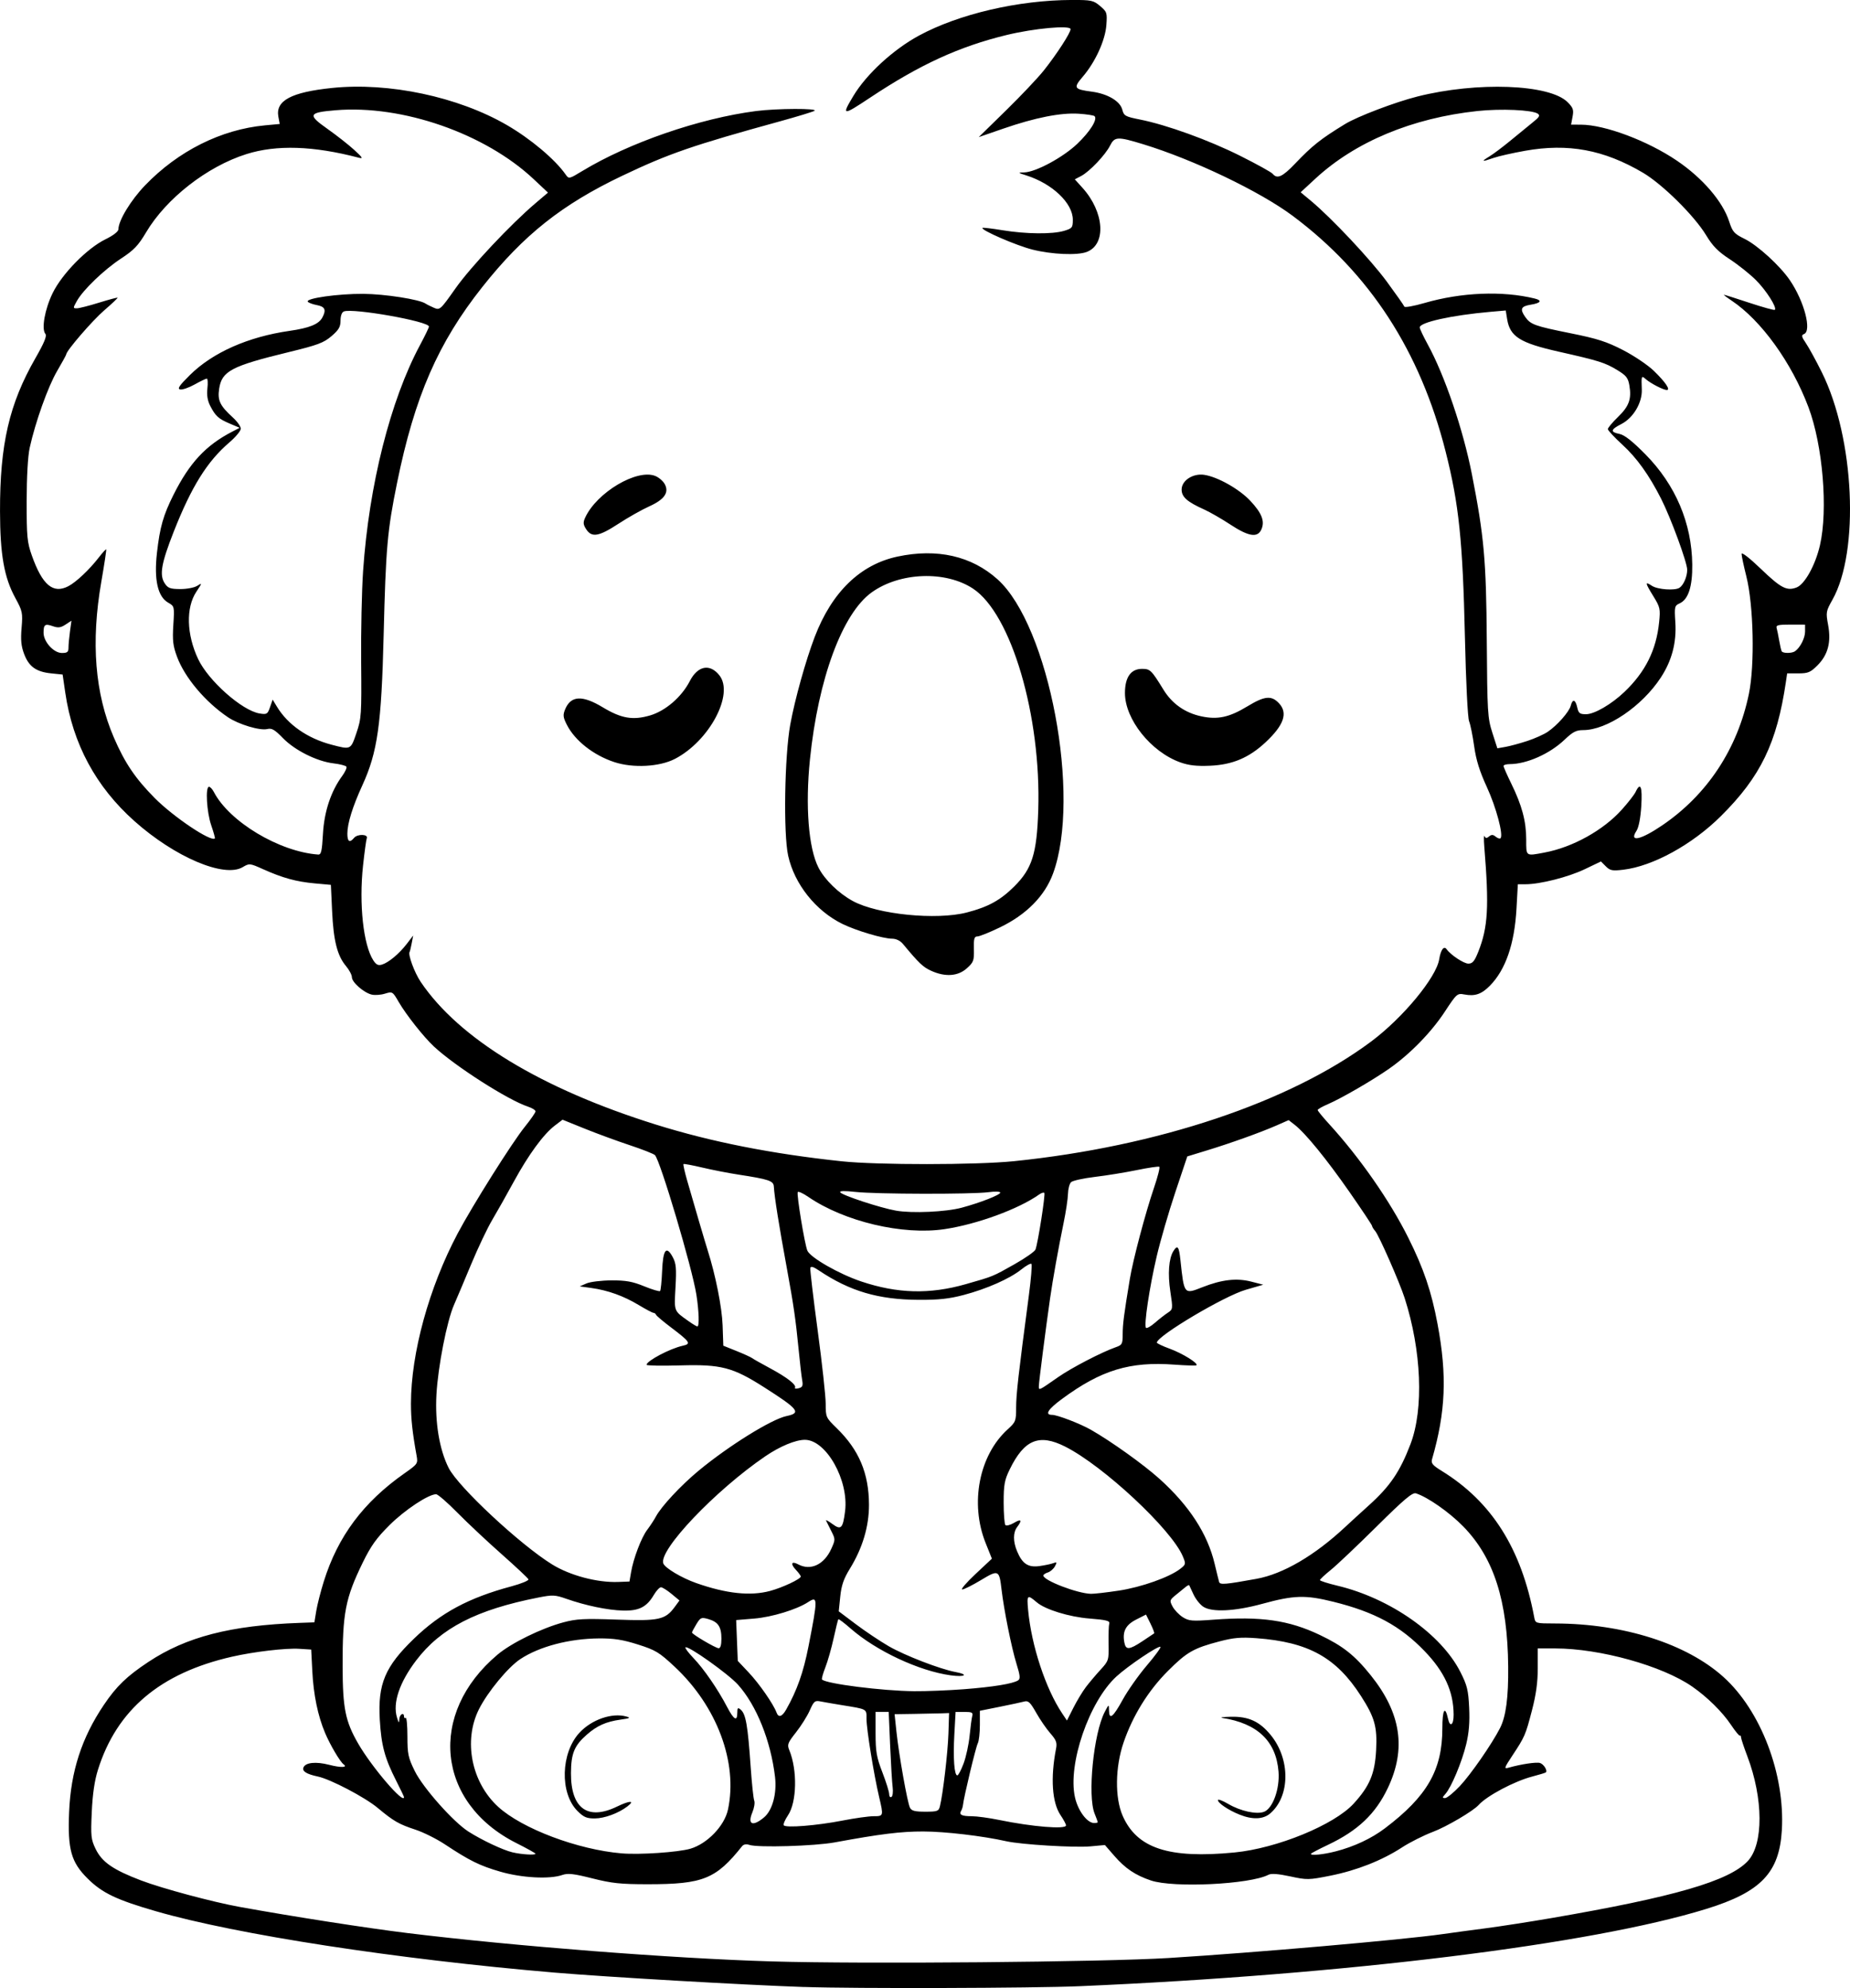 <?xml version="1.0" encoding="UTF-8" standalone="no"?>
<!-- Created with Inkscape (http://www.inkscape.org/) -->

<svg
   width="215.907mm"
   height="231.979mm"
   viewBox="0 0 215.907 231.979"
   version="1.1"
   id="svg1"
   xml:space="preserve"
   xmlns="http://www.w3.org/2000/svg"
   xmlns:svg="http://www.w3.org/2000/svg"><defs
     id="defs1" /><g
     id="layer1"
     transform="translate(-159.986,59.413)"><path
       style="fill:#000000"
       d="m 253.837,172.443 c -6.96,-0.238 -23.002,-1.164 -29.104,-1.68 -18.438,-1.561 -37.119,-4.435 -46.555,-7.164 -4.603,-1.331 -6.265,-2.126 -7.961,-3.808 -1.936,-1.919 -2.348,-3.399 -2.165,-7.77 0.199,-4.752 1.476,-8.682 4.069,-12.518 1.465,-2.167 2.666,-3.325 5.17,-4.985 4.431,-2.938 9.601,-4.273 17.671,-4.564 l 1.715,-0.062 0.217,-1.323 c 0.119,-0.728 0.514,-2.275 0.878,-3.44 1.646,-5.275 4.623,-9.262 9.437,-12.638 1.517,-1.064 1.563,-1.131 1.399,-2.036 -0.492,-2.714 -0.664,-4.302 -0.662,-6.095 0.009,-5.897 2.103,-13.521 5.451,-19.844 1.718,-3.245 6.362,-10.621 7.831,-12.438 0.691,-0.855 1.257,-1.672 1.257,-1.814 0,-0.142 -0.4,-0.391 -0.889,-0.552 -2.329,-0.769 -8.466,-4.691 -10.964,-7.008 -1.188,-1.102 -3.258,-3.72 -4.123,-5.214 -0.699,-1.208 -0.727,-1.225 -1.6,-0.956 -0.489,0.15 -1.19,0.197 -1.558,0.105 -0.929,-0.233 -2.297,-1.438 -2.297,-2.023 0,-0.267 -0.31,-0.854 -0.689,-1.304 -1.018,-1.21 -1.46,-2.958 -1.62,-6.399 l -0.143,-3.076 -1.883,-0.171 c -2.155,-0.196 -3.748,-0.633 -6.019,-1.652 -1.565,-0.702 -1.607,-0.707 -2.393,-0.242 -2.164,1.278 -7.917,-1.169 -12.636,-5.376 -4.503,-4.014 -7.197,-9.017 -8.067,-14.983 l -0.309,-2.117 -1.326,-0.135 c -1.755,-0.179 -2.6,-0.778 -3.159,-2.241 -0.353,-0.923 -0.424,-1.645 -0.305,-3.07 0.147,-1.759 0.106,-1.955 -0.737,-3.501 -1.301,-2.385 -1.77,-5.046 -1.78,-10.104 -0.016,-7.812 1.072,-12.519 4.129,-17.859 1.05,-1.834 1.364,-2.603 1.163,-2.846 -0.475,-0.572 -0.06,-2.887 0.852,-4.755 1.101,-2.256 4.02,-5.228 6.166,-6.277 0.911,-0.446 1.506,-0.907 1.508,-1.168 0.006,-1.022 1.442,-3.388 3.106,-5.119 3.861,-4.016 8.881,-6.529 13.995,-7.007 l 1.725,-0.161 -0.158,-0.845 c -0.352,-1.875 1.5,-2.866 6.273,-3.358 6.627,-0.683 14.698,1.029 20.386,4.325 2.776,1.608 5.625,4.003 6.858,5.763 0.386,0.551 0.391,0.55 1.947,-0.392 5.472,-3.313 13.665,-6.141 20.275,-7 2.428,-0.315 7.36,-0.333 6.817,-0.024 -0.218,0.124 -2.004,0.668 -3.969,1.209 -10.257,2.824 -13.008,3.773 -18.441,6.36 -7.047,3.355 -11.529,6.913 -16.325,12.959 -5.186,6.537 -7.912,12.794 -9.97,22.885 -1.135,5.564 -1.313,7.589 -1.564,17.729 -0.258,10.481 -0.712,13.685 -2.487,17.559 -1.144,2.497 -1.749,4.45 -1.749,5.64 0,0.945 0.271,1.112 0.789,0.486 0.392,-0.472 1.661,-0.436 1.478,0.043 -0.069,0.181 -0.265,1.613 -0.436,3.183 -0.489,4.503 0.033,9.295 1.207,11.086 0.329,0.502 0.569,0.615 1.012,0.476 0.786,-0.246 2.013,-1.276 2.9,-2.433 l 0.731,-0.955 -0.174,0.912 c -0.096,0.502 -0.203,0.948 -0.237,0.991 -0.227,0.284 0.557,2.419 1.285,3.499 4.479,6.65 14.079,12.479 27.429,16.651 6.475,2.024 13.537,3.42 21.696,4.289 4.179,0.445 15.708,0.439 20.108,-0.01 16.78,-1.714 32.198,-6.877 41.698,-13.966 3.705,-2.764 7.599,-7.472 7.939,-9.598 0.176,-1.099 0.551,-1.609 0.862,-1.173 0.48,0.673 2.005,1.683 2.54,1.683 0.49,0 0.719,-0.274 1.162,-1.389 1.133,-2.854 1.27,-5.247 0.7,-12.237 -0.071,-0.873 -0.059,-1.434 0.028,-1.246 0.121,0.262 0.243,0.27 0.528,0.034 0.284,-0.235 0.466,-0.229 0.774,0.027 0.222,0.184 0.474,0.264 0.56,0.178 0.362,-0.362 -0.503,-3.608 -1.592,-5.972 -0.85,-1.846 -1.257,-3.155 -1.482,-4.763 -0.17,-1.219 -0.436,-2.529 -0.59,-2.91 -0.164,-0.404 -0.367,-4.507 -0.488,-9.822 -0.255,-11.244 -0.698,-15.51 -2.248,-21.634 -2.968,-11.731 -8.848,-20.798 -17.847,-27.517 -3.822,-2.854 -11.584,-6.57 -17.476,-8.367 -2.965,-0.904 -3.312,-0.889 -3.845,0.17 -0.547,1.088 -2.394,3.031 -3.368,3.542 l -0.744,0.391 0.893,0.988 c 2.557,2.83 2.808,6.606 0.499,7.484 -1.108,0.421 -4.047,0.296 -6.316,-0.269 -1.889,-0.47 -6.1,-2.297 -5.851,-2.539 0.051,-0.05 1.105,0.074 2.342,0.276 2.758,0.45 5.813,0.48 7.179,0.071 0.951,-0.285 1.023,-0.376 1.023,-1.299 0,-1.929 -2.389,-4.205 -5.424,-5.167 -1.015,-0.322 -1.025,-0.336 -0.257,-0.353 1.345,-0.03 4.531,-1.745 6.202,-3.339 1.49,-1.421 2.387,-2.854 2.018,-3.224 -0.098,-0.098 -0.936,-0.226 -1.862,-0.285 -2.102,-0.134 -5.066,0.453 -8.799,1.742 l -2.859,0.987 3.175,-3.106 c 1.746,-1.708 3.735,-3.81 4.419,-4.671 1.514,-1.905 3.122,-4.386 3.122,-4.818 0,-0.488 -4.244,-0.101 -7.463,0.681 -5.531,1.344 -10.123,3.45 -15.912,7.298 -3.257,2.165 -3.382,2.152 -1.958,-0.212 1.515,-2.515 4.631,-5.382 7.605,-6.998 4.666,-2.536 11.643,-4.163 17.905,-4.176 2.25,-0.005 2.489,0.047 3.27,0.704 0.798,0.672 0.837,0.788 0.733,2.218 -0.129,1.78 -1.286,4.316 -2.752,6.027 -1.13,1.32 -1.038,1.472 1.046,1.749 1.847,0.245 3.304,1.102 3.561,2.095 0.189,0.728 0.346,0.816 2.045,1.154 3.13,0.623 8.03,2.395 11.706,4.234 1.934,0.967 3.645,1.914 3.803,2.105 0.527,0.635 1.137,0.36 2.603,-1.176 2.034,-2.13 3.005,-2.899 5.859,-4.641 1.437,-0.877 5.837,-2.551 8.418,-3.201 6.981,-1.76 15.434,-1.446 17.532,0.651 0.653,0.653 0.737,0.896 0.587,1.695 l -0.175,0.933 1.154,0.004 c 2.802,0.01 7.774,1.877 11.212,4.21 2.992,2.031 5.326,4.747 6.082,7.078 0.4,1.234 0.579,1.436 1.809,2.041 1.518,0.747 4.141,3.144 5.288,4.835 1.674,2.466 2.572,5.909 1.635,6.269 -0.328,0.126 -0.288,0.31 0.24,1.087 0.349,0.514 1.184,2.041 1.854,3.393 3.805,7.668 4.414,20.881 1.222,26.536 -0.747,1.323 -0.769,1.452 -0.497,2.93 0.372,2.021 -0.017,3.487 -1.253,4.723 -0.805,0.805 -1.091,0.924 -2.226,0.924 h -1.302 l -0.146,0.992 c -1.054,7.144 -2.95,11.059 -7.588,15.666 -3.346,3.324 -7.948,5.848 -11.4,6.254 -1.275,0.15 -1.535,0.099 -2.03,-0.397 l -0.568,-0.568 -1.912,0.913 c -1.911,0.913 -5.196,1.746 -6.888,1.746 h -0.898 l -0.158,2.844 c -0.229,4.121 -1.271,7.139 -3.108,9 -0.973,0.986 -1.739,1.248 -2.97,1.017 -0.838,-0.157 -0.9,-0.102 -2.296,2.021 -1.584,2.411 -4.064,4.948 -6.497,6.646 -1.965,1.372 -5.591,3.47 -7.159,4.142 -0.646,0.277 -1.175,0.581 -1.175,0.674 0,0.094 0.602,0.83 1.339,1.635 3.575,3.912 7.086,8.954 9.241,13.273 1.8,3.607 2.701,6.266 3.414,10.075 1.123,6.001 0.95,10.235 -0.647,15.773 -0.132,0.457 0.072,0.703 1.119,1.347 5.844,3.596 9.301,9.058 10.807,17.077 0.137,0.727 0.138,0.728 2.447,0.733 7.977,0.018 15.341,2.362 19.655,6.257 4.352,3.929 7.172,11.327 6.8,17.841 -0.284,4.98 -2.441,7.236 -8.804,9.204 -13.401,4.146 -42.107,7.686 -73.153,9.022 -5.445,0.234 -26.215,0.293 -32.147,0.09 z m 42.598,-3.389 c 10.001,-0.617 27.381,-2.133 31.882,-2.78 1.091,-0.157 3.354,-0.463 5.027,-0.68 1.673,-0.217 5.126,-0.753 7.673,-1.19 14.37,-2.469 20.771,-4.327 22.949,-6.66 1.846,-1.977 1.82,-7.291 -0.059,-12.241 -0.387,-1.019 -0.715,-2.001 -0.728,-2.183 -0.014,-0.182 -0.077,-0.278 -0.141,-0.214 -0.064,0.064 -0.53,-0.501 -1.035,-1.257 -1.01,-1.51 -2.769,-3.244 -4.532,-4.467 -3.489,-2.42 -10.763,-4.444 -15.98,-4.446 l -2.04,-0.001 10e-4,2.315 c 9.9e-4,1.638 -0.198,3.079 -0.679,4.925 -0.752,2.885 -0.831,3.066 -2.304,5.294 -0.942,1.425 -0.977,1.54 -0.423,1.383 1.457,-0.414 3.252,-0.682 3.672,-0.549 0.431,0.137 0.896,0.88 0.684,1.093 -0.054,0.054 -0.773,0.274 -1.598,0.489 -2.073,0.54 -5.298,2.251 -6.253,3.318 -0.632,0.706 -3.746,2.538 -5.322,3.131 -1.074,0.404 -2.701,1.222 -3.615,1.817 -2.339,1.523 -5.29,2.687 -8.365,3.3 -2.529,0.504 -2.722,0.508 -4.689,0.083 -1.382,-0.299 -2.208,-0.361 -2.531,-0.192 -2.148,1.125 -11.088,1.56 -13.728,0.668 -1.82,-0.615 -2.992,-1.403 -4.268,-2.872 l -1.098,-1.263 -1.673,0.154 c -1.859,0.171 -8.08,-0.204 -9.817,-0.593 -2.788,-0.624 -7.175,-1.14 -9.716,-1.143 -2.611,-0.003 -4.982,0.289 -10.319,1.273 -2.354,0.434 -8.978,0.629 -9.967,0.294 -0.362,-0.123 -0.675,-0.068 -0.847,0.147 -3.053,3.835 -4.556,4.443 -10.988,4.443 -3.19,0 -4.208,-0.107 -6.486,-0.681 -2.194,-0.553 -2.855,-0.628 -3.518,-0.397 -1.474,0.514 -4.718,0.341 -7.224,-0.386 -2.409,-0.698 -3.585,-1.278 -6.495,-3.204 -0.955,-0.632 -2.49,-1.397 -3.411,-1.699 -1.939,-0.636 -2.552,-0.99 -4.414,-2.543 -1.484,-1.239 -5.502,-3.345 -6.975,-3.657 -1.316,-0.279 -1.855,-0.613 -1.688,-1.047 0.228,-0.595 1.452,-0.724 3.021,-0.317 1.349,0.349 2.194,0.32 1.669,-0.059 -0.409,-0.295 -1.562,-2.248 -2.157,-3.653 -0.85,-2.009 -1.355,-4.456 -1.498,-7.262 l -0.126,-2.479 -1.397,-0.088 c -1.567,-0.099 -5.291,0.339 -7.86,0.925 -8.351,1.904 -13.431,6.189 -15.63,13.187 -0.398,1.265 -0.627,2.83 -0.723,4.937 -0.128,2.815 -0.089,3.191 0.45,4.305 0.743,1.535 2.032,2.429 5.301,3.674 2.456,0.936 8.341,2.516 11.509,3.091 6.169,1.118 14.88,2.475 19.579,3.05 12.49,1.529 30.932,2.964 42.466,3.307 10.76,0.319 38.685,0.079 46.434,-0.399 z m -73.951,-12.162 c 0,-0.066 -1,-0.622 -2.223,-1.237 -9.336,-4.693 -10.383,-15.117 -2.209,-21.997 1.617,-1.361 5.116,-3.076 7.68,-3.765 1.535,-0.412 2.431,-0.458 6.243,-0.321 4.933,0.177 5.659,0.018 6.762,-1.486 l 0.548,-0.747 -0.926,-0.767 c -0.509,-0.422 -1.063,-0.771 -1.23,-0.775 -0.168,-0.004 -0.545,0.401 -0.839,0.899 -0.836,1.418 -1.74,1.873 -3.615,1.821 -1.778,-0.049 -4.35,-0.585 -6.586,-1.371 -1.323,-0.465 -1.604,-0.478 -3.254,-0.154 -7.239,1.422 -11.405,3.563 -14.275,7.337 -1.959,2.576 -2.766,4.978 -2.241,6.674 0.204,0.66 0.249,0.694 0.268,0.198 0.022,-0.577 0.552,-0.879 0.552,-0.315 0,0.154 0.089,0.225 0.198,0.157 0.109,-0.068 0.198,0.908 0.198,2.167 0,2.05 0.09,2.473 0.861,4.039 0.96,1.949 4.499,5.937 6.267,7.061 1.577,1.003 4.022,2.155 5.131,2.417 1.068,0.252 2.69,0.351 2.69,0.163 z m 18.073,-0.586 c 1.972,-0.579 3.981,-2.667 4.387,-4.563 1.177,-5.486 -1.277,-12.054 -6.232,-16.682 -1.8,-1.681 -2.215,-1.932 -4.282,-2.586 -1.781,-0.564 -2.788,-0.721 -4.538,-0.709 -3.462,0.025 -6.941,0.939 -9.177,2.41 -1.434,0.944 -3.826,3.843 -4.837,5.862 -1.835,3.667 -0.875,8.524 2.25,11.38 2.79,2.55 9.285,4.998 14.409,5.431 2.099,0.177 6.601,-0.128 8.019,-0.543 z m -13.177,-4.401 c -2.077,-2.077 -1.955,-6.78 0.237,-9.139 1.422,-1.53 3.779,-2.348 5.451,-1.891 0.551,0.15 0.44,0.212 -0.661,0.367 -1.699,0.239 -2.744,0.706 -3.951,1.766 -1.447,1.271 -1.825,2.192 -1.835,4.478 -0.019,4.125 1.961,5.56 5.38,3.9 1.487,-0.722 2.137,-0.729 1.2,-0.013 -1.04,0.794 -2.664,1.393 -3.796,1.399 -0.953,0.005 -1.301,-0.144 -2.023,-0.867 z m 76.679,4.839 c 4.968,-0.483 11.636,-3.217 13.907,-5.701 1.871,-2.047 2.479,-3.496 2.622,-6.25 0.141,-2.719 -0.164,-3.809 -1.766,-6.303 -2.892,-4.502 -6.136,-6.297 -12.2,-6.749 -1.807,-0.135 -2.653,-0.062 -4.307,0.371 -3.032,0.794 -3.821,1.246 -6.026,3.452 -2.297,2.298 -4.093,5.196 -5.175,8.349 -0.979,2.852 -1.027,6.435 -0.116,8.527 1.667,3.825 5.386,5.05 13.062,4.304 z m 0.578,-4.421 c -1.292,-0.521 -2.514,-1.343 -2.514,-1.692 0,-0.142 0.546,0.062 1.213,0.453 1.425,0.835 3.298,1.246 4.171,0.914 1.023,-0.389 1.851,-2.688 1.69,-4.691 -0.285,-3.551 -2.453,-5.625 -6.545,-6.261 -0.364,-0.057 0.087,-0.119 1.003,-0.139 2.053,-0.044 3.337,0.548 4.638,2.14 2.297,2.812 2.27,7.123 -0.057,9.134 -0.82,0.708 -2.071,0.758 -3.599,0.142 z m 11.233,4.294 c 2.158,-0.559 4.163,-1.498 5.732,-2.684 4.942,-3.734 6.715,-6.817 6.715,-11.671 0,-2.193 0.312,-2.72 0.663,-1.122 0.232,1.058 0.662,0.74 0.654,-0.484 -0.018,-2.709 -1.06,-4.986 -3.388,-7.406 -2.836,-2.948 -5.834,-4.568 -10.67,-5.765 -3.257,-0.806 -4.565,-0.767 -8.293,0.251 -3.193,0.872 -5.847,1.002 -6.864,0.335 -0.384,-0.251 -0.898,-0.898 -1.143,-1.436 -0.245,-0.539 -0.47,-1.021 -0.501,-1.072 -0.031,-0.051 -0.213,0.035 -0.405,0.192 -0.191,0.157 -0.703,0.573 -1.136,0.924 -0.753,0.612 -0.77,0.672 -0.397,1.373 0.215,0.403 0.748,0.959 1.184,1.236 0.712,0.451 1.08,0.482 3.572,0.295 5.54,-0.415 8.804,0.053 12.427,1.782 2.7,1.288 4.065,2.368 5.938,4.701 3.542,4.409 4.173,8.585 1.99,13.17 -1.433,3.01 -3.49,4.961 -6.974,6.616 -1.102,0.523 -2.004,0.998 -2.004,1.055 0,0.228 1.465,0.081 2.898,-0.291 z m -57.564,-3.595 c 1.439,-0.28 3.076,-0.509 3.638,-0.509 1.164,0 1.167,-0.01 0.636,-2.264 -0.608,-2.577 -1.466,-7.888 -1.466,-9.071 0,-1.216 0.143,-1.136 -2.91,-1.632 -0.946,-0.154 -2.05,-0.345 -2.452,-0.425 -0.663,-0.132 -0.783,-0.033 -1.261,1.049 -0.291,0.657 -1.013,1.808 -1.606,2.557 -0.968,1.225 -1.048,1.434 -0.786,2.069 0.963,2.332 0.886,6.088 -0.156,7.624 -0.345,0.508 -0.564,1.026 -0.487,1.15 0.204,0.33 3.837,0.04 6.851,-0.547 z m 26.091,0.561 c 0,-0.139 -0.289,-0.678 -0.641,-1.198 -0.988,-1.456 -1.184,-4.35 -0.525,-7.741 0.139,-0.714 0.028,-1.015 -0.665,-1.804 -0.457,-0.521 -1.202,-1.603 -1.654,-2.405 -0.681,-1.207 -0.919,-1.432 -1.381,-1.306 -0.307,0.083 -1.6,0.361 -2.873,0.616 l -2.315,0.465 -1.5e-4,1.671 c -8e-5,0.919 -0.11,1.877 -0.245,2.128 -0.228,0.426 -1.636,6.293 -1.725,7.186 -0.022,0.221 -0.12,0.532 -0.219,0.691 -0.279,0.452 0.069,0.628 1.24,0.628 0.594,3e-5 2.033,0.196 3.197,0.436 3.885,0.799 7.805,1.118 7.805,0.634 z m -35.236,-0.939 c 0.974,-0.82 1.504,-2.782 1.275,-4.723 -0.497,-4.209 -2.165,-8.355 -4.329,-10.762 -1.133,-1.26 -5.859,-4.614 -6.125,-4.347 -0.073,0.073 0.349,0.637 0.939,1.252 1.214,1.267 2.84,3.628 3.913,5.683 0.798,1.527 1.199,1.76 1.199,0.695 0,-0.573 0.066,-0.639 0.38,-0.379 0.616,0.511 0.843,1.802 1.186,6.761 0.131,1.892 0.316,3.634 0.411,3.872 0.095,0.238 -0.003,0.853 -0.218,1.367 -0.597,1.429 0.04,1.699 1.37,0.58 z m 38.94,0.563 c 0,-0.055 -0.164,-0.501 -0.364,-0.992 -0.851,-2.086 -0.127,-9.371 1.18,-11.872 0.482,-0.922 0.484,-0.923 0.496,-0.198 0.019,1.185 0.462,0.846 1.597,-1.222 0.589,-1.072 1.853,-2.867 2.809,-3.988 0.957,-1.121 1.675,-2.103 1.597,-2.181 -0.199,-0.199 -3.774,2.205 -5.135,3.454 -3.193,2.929 -5.703,10.242 -4.84,14.099 0.351,1.569 1.422,3.002 2.243,3.002 0.229,0 0.417,-0.045 0.417,-0.1 z m -18.423,-1.843 c 0.354,-1.409 0.925,-6.288 0.996,-8.508 l 0.076,-2.381 -0.916,0.033 c -0.504,0.018 -1.935,0.048 -3.18,0.066 l -2.264,0.034 0.218,2.051 c 0.288,2.716 1.278,8.28 1.577,8.864 0.185,0.361 0.578,0.463 1.787,0.463 1.404,0 1.564,-0.058 1.705,-0.62 z m -62.54,-1.079 c 0,-0.061 -0.414,-0.926 -0.92,-1.922 -1.335,-2.627 -1.734,-4.118 -1.908,-7.117 -0.241,-4.174 0.614,-6.199 3.995,-9.457 3.132,-3.019 6.379,-4.76 11.369,-6.1 1.147,-0.308 2.04,-0.676 1.984,-0.818 -0.056,-0.142 -1.471,-1.468 -3.144,-2.948 -1.673,-1.48 -3.992,-3.656 -5.153,-4.835 -1.161,-1.18 -2.275,-2.145 -2.477,-2.145 -0.892,0 -3.647,1.823 -5.424,3.588 -1.539,1.529 -2.186,2.434 -3.142,4.394 -2.026,4.152 -2.361,5.888 -2.346,12.142 0.011,4.855 0.319,6.373 1.815,8.969 1.584,2.748 5.35,7.147 5.35,6.249 z m 57.025,-1.162 c -0.07,-0.537 -0.201,-2.732 -0.293,-4.879 l -0.166,-3.903 h -0.766 -0.766 v 2.497 c 0,2.14 0.114,2.791 0.794,4.558 0.437,1.134 0.794,2.279 0.794,2.546 0,0.267 0.119,0.411 0.265,0.321 0.146,-0.09 0.208,-0.603 0.139,-1.14 z m 66.195,-0.126 c 1.264,-1.336 3.726,-4.887 4.686,-6.757 0.697,-1.357 0.991,-3.571 0.957,-7.19 -0.073,-7.689 -1.669,-12.673 -5.227,-16.33 -1.612,-1.657 -4.167,-3.446 -5.543,-3.883 -0.403,-0.128 -1.384,0.701 -4.599,3.887 -2.248,2.227 -4.653,4.505 -5.344,5.06 -0.691,0.556 -1.257,1.085 -1.256,1.177 1.5e-4,0.092 0.923,0.387 2.051,0.656 6.145,1.468 12.098,5.647 14.339,10.065 0.789,1.555 0.927,2.117 1.025,4.166 0.08,1.68 -0.021,2.923 -0.347,4.275 -0.5,2.07 -1.745,5.038 -2.432,5.797 -0.371,0.41 -0.375,0.475 -0.03,0.475 0.22,0 0.995,-0.63 1.723,-1.399 z m -57.914,-2.637 c 0.286,-0.765 0.602,-2.223 0.702,-3.241 0.1,-1.018 0.24,-2.059 0.31,-2.314 0.107,-0.384 -0.048,-0.463 -0.909,-0.463 h -1.038 l -0.146,2.645 c -0.153,2.774 -0.007,4.764 0.349,4.764 0.116,0 0.445,-0.626 0.731,-1.39 z m 14.268,-8.911 c 0.394,-0.519 1.16,-1.427 1.702,-2.018 0.964,-1.051 0.985,-1.119 0.951,-3.043 -0.02,-1.082 0.015,-2.144 0.078,-2.359 0.092,-0.316 -0.354,-0.428 -2.309,-0.583 -2.374,-0.188 -5.16,-1.046 -6.155,-1.896 -1.1,-0.939 -1.172,-0.874 -1.005,0.91 0.387,4.147 2.041,9.166 3.973,12.055 l 0.558,0.834 0.746,-1.478 c 0.41,-0.813 1.068,-1.903 1.461,-2.422 z m -34.976,2.621 c 1.269,-2.242 2.013,-4.348 2.603,-7.359 1.103,-5.633 1.101,-5.929 -0.038,-5.183 -1.319,0.864 -4.217,1.751 -6.284,1.922 l -2.117,0.176 0.094,2.381 0.094,2.381 1.274,1.351 c 1.234,1.308 2.893,3.699 3.256,4.69 0.225,0.614 0.644,0.479 1.118,-0.36 z M 272.49,137.694 c 3.388,-0.262 5.681,-0.634 6.306,-1.026 0.288,-0.18 0.254,-0.542 -0.187,-1.969 -0.576,-1.865 -1.456,-6.245 -1.737,-8.646 -0.268,-2.292 -0.35,-2.329 -2.414,-1.085 -0.991,0.598 -1.97,1.087 -2.174,1.087 -0.205,0 0.491,-0.808 1.545,-1.796 l 1.917,-1.796 -0.735,-1.838 c -1.849,-4.621 -0.761,-10.223 2.572,-13.248 0.945,-0.857 0.992,-0.979 0.992,-2.555 4e-5,-1.531 0.263,-3.848 1.487,-13.092 0.255,-1.925 0.39,-3.574 0.299,-3.665 -0.09,-0.09 -0.619,0.2 -1.174,0.645 -1.349,1.081 -4.045,2.274 -6.742,2.985 -1.688,0.445 -2.919,0.578 -5.248,0.565 -4.707,-0.026 -8.028,-1.004 -11.642,-3.43 -0.658,-0.441 -0.947,-0.523 -1,-0.28 -0.041,0.188 0.346,3.466 0.86,7.285 0.514,3.819 0.934,7.664 0.934,8.545 0,1.567 0.027,1.628 1.286,2.854 2.603,2.535 3.754,5.263 3.767,8.929 0.009,2.534 -0.754,5.081 -2.251,7.506 -0.703,1.139 -0.969,1.914 -1.102,3.219 l -0.176,1.718 2.008,1.511 c 1.104,0.831 2.833,1.987 3.842,2.569 1.879,1.083 6,2.674 7.773,3 1.602,0.295 1.137,0.62 -0.555,0.388 -3.688,-0.504 -8.684,-2.841 -11.682,-5.464 -0.741,-0.648 -1.386,-1.135 -1.433,-1.081 -0.047,0.054 -0.293,1.05 -0.548,2.214 -0.255,1.164 -0.691,2.698 -0.97,3.408 -0.279,0.71 -0.453,1.346 -0.386,1.412 0.5,0.5 7.023,1.326 10.746,1.362 1.382,0.013 4.002,-0.091 5.821,-0.231 z m -28.31,-5.9 c 0,-1.385 -0.385,-1.958 -1.534,-2.286 -0.811,-0.231 -0.909,-0.189 -1.388,0.596 -0.283,0.465 -0.514,0.905 -0.512,0.977 0.005,0.2 2.724,1.802 3.103,1.829 0.217,0.015 0.331,-0.369 0.331,-1.117 z m 49.133,0.3 c 0.699,-0.462 1.315,-0.874 1.369,-0.915 0.055,-0.041 -0.137,-0.552 -0.425,-1.136 l -0.525,-1.06 -1.151,0.586 c -1.223,0.623 -1.62,1.395 -1.376,2.673 0.172,0.9 0.565,0.872 2.108,-0.148 z m -43.445,-5.87 c 1.421,-0.38 3.572,-1.391 3.572,-1.679 0,-0.097 -0.258,-0.451 -0.574,-0.787 -0.662,-0.704 -0.513,-1.054 0.27,-0.635 1.456,0.779 3.034,0.037 3.872,-1.821 0.478,-1.061 0.478,-1.111 -0.01,-2.07 -0.275,-0.54 -0.548,-1.086 -0.606,-1.213 -0.058,-0.127 0.272,0.049 0.734,0.391 1.015,0.751 1.234,0.531 1.487,-1.495 0.45,-3.603 -2.211,-8.322 -4.693,-8.322 -1.095,0 -2.912,0.757 -4.627,1.927 -5.84,3.986 -12.48,10.97 -11.891,12.507 0.204,0.532 2.147,1.687 3.839,2.282 3.518,1.237 6.315,1.534 8.627,0.916 z m 40.684,-0.033 c 2.632,-0.397 5.945,-1.574 7.193,-2.555 0.639,-0.503 0.651,-0.563 0.285,-1.44 -1.312,-3.141 -9.274,-10.567 -13.742,-12.816 -3.03,-1.526 -4.761,-0.814 -6.456,2.652 -0.614,1.257 -0.711,1.786 -0.712,3.88 -9e-5,1.334 0.093,2.518 0.206,2.632 0.114,0.114 0.56,-0.002 0.992,-0.257 0.853,-0.504 0.991,-0.331 0.38,0.476 -0.49,0.648 -0.495,1.68 -0.013,2.833 0.613,1.466 1.284,1.911 2.609,1.73 0.628,-0.086 1.358,-0.24 1.623,-0.341 0.42,-0.161 0.444,-0.114 0.187,0.366 -0.162,0.303 -0.533,0.627 -0.825,0.719 -0.291,0.092 -0.529,0.253 -0.529,0.358 0,0.572 3.958,2.094 5.556,2.135 0.364,0.01 1.824,-0.158 3.246,-0.372 z m 16.069,-1.376 c 3.105,-0.562 6.779,-2.708 10.361,-6.051 0.632,-0.59 1.863,-1.715 2.736,-2.501 2.5,-2.251 3.651,-3.942 4.885,-7.176 1.559,-4.087 1.285,-10.92 -0.684,-17.032 -0.598,-1.855 -3.001,-7.323 -3.44,-7.826 -0.2,-0.23 -0.364,-0.497 -0.364,-0.593 0,-0.097 -1.182,-1.873 -2.627,-3.948 -2.68,-3.848 -5.153,-6.879 -6.407,-7.854 l -0.7,-0.544 -1.417,0.622 c -1.854,0.814 -5.354,2.069 -8.163,2.926 l -2.249,0.687 -1.394,4.164 c -0.767,2.29 -1.744,5.652 -2.171,7.471 -0.852,3.625 -1.522,8.098 -1.254,8.366 0.094,0.094 0.564,-0.173 1.046,-0.592 0.481,-0.42 1.152,-0.944 1.491,-1.166 0.606,-0.397 0.611,-0.437 0.304,-2.463 -0.317,-2.088 -0.183,-3.869 0.354,-4.73 0.482,-0.772 0.65,-0.558 0.822,1.048 0.431,4.034 0.413,4.013 2.556,3.166 2.268,-0.896 4.006,-1.094 5.72,-0.653 l 1.389,0.358 -2.05,0.596 c -2.511,0.73 -10.288,5.347 -10.369,6.155 -0.009,0.09 0.67,0.413 1.508,0.719 1.472,0.537 3.35,1.697 3.119,1.928 -0.062,0.062 -1.221,0.03 -2.576,-0.071 -5.192,-0.388 -8.544,0.633 -13.102,3.99 -1.667,1.227 -2.068,1.871 -1.168,1.871 0.603,0 3.262,1.021 4.511,1.732 2.363,1.345 6.169,4.067 8.018,5.733 3.474,3.13 5.605,6.409 6.435,9.904 0.237,0.997 0.473,1.955 0.525,2.129 0.104,0.347 0.705,0.297 4.356,-0.365 z m -72.99,-0.748 c 0.279,-1.645 1.201,-4.067 1.898,-4.986 0.347,-0.458 0.798,-1.146 1.002,-1.53 0.631,-1.187 2.924,-3.646 5.001,-5.365 3.511,-2.904 8.495,-6 10.25,-6.366 1.744,-0.364 1.412,-0.79 -2.622,-3.361 -3.659,-2.332 -5.01,-2.685 -9.775,-2.549 -2.166,0.061 -3.938,0.03 -3.938,-0.07 0,-0.455 2.735,-1.898 4.211,-2.222 1.03,-0.226 0.896,-0.433 -1.411,-2.179 -0.885,-0.669 -1.648,-1.317 -1.697,-1.44 -0.049,-0.123 -0.183,-0.223 -0.299,-0.223 -0.116,0 -0.895,-0.412 -1.732,-0.916 -1.753,-1.055 -3.593,-1.716 -5.524,-1.984 l -1.353,-0.187 0.794,-0.345 c 0.437,-0.19 1.746,-0.349 2.91,-0.354 1.693,-0.007 2.458,0.131 3.824,0.689 0.939,0.384 1.772,0.633 1.852,0.553 0.08,-0.08 0.187,-1.139 0.238,-2.354 0.105,-2.501 0.488,-2.996 1.24,-1.6 0.392,0.728 0.445,1.299 0.322,3.516 -0.159,2.884 -0.227,2.712 1.561,3.979 0.459,0.325 0.906,0.592 0.992,0.592 0.24,0 0.185,-1.785 -0.115,-3.704 -0.487,-3.116 -4.237,-15.732 -4.843,-16.292 -0.17,-0.157 -1.499,-0.679 -2.954,-1.161 -1.455,-0.482 -3.811,-1.347 -5.235,-1.922 l -2.59,-1.046 -0.904,0.689 c -1.323,1.009 -3.065,3.39 -4.774,6.522 -0.828,1.517 -1.965,3.535 -2.528,4.483 -0.563,0.949 -1.666,3.271 -2.452,5.159 -0.786,1.889 -1.69,4.029 -2.01,4.757 -0.827,1.88 -1.866,7.187 -2.048,10.456 -0.182,3.269 0.345,6.43 1.426,8.569 1.125,2.224 8.322,8.936 12.07,11.255 2.092,1.295 5.271,2.139 7.715,2.048 l 1.317,-0.049 z m 19.971,-22.458 c -0.081,-0.453 -0.274,-2.133 -0.429,-3.734 -0.317,-3.263 -0.582,-5.088 -1.325,-9.128 -0.956,-5.198 -1.478,-8.469 -1.55,-9.713 -0.038,-0.659 -0.588,-0.844 -4.135,-1.388 -1.164,-0.178 -3.063,-0.548 -4.219,-0.822 -1.156,-0.274 -2.143,-0.457 -2.193,-0.407 -0.05,0.05 0.142,0.91 0.428,1.911 0.717,2.514 2.098,7.211 2.403,8.17 0.918,2.887 1.664,6.637 1.737,8.731 l 0.083,2.381 1.542,0.62 c 0.848,0.341 1.661,0.711 1.806,0.821 0.146,0.111 1.098,0.649 2.117,1.196 1.98,1.064 3.104,1.943 2.902,2.27 -0.069,0.111 0.124,0.136 0.428,0.057 0.455,-0.119 0.526,-0.289 0.405,-0.968 z m 29.883,-0.335 c 1.55,-1.083 5.089,-2.919 6.727,-3.49 0.735,-0.256 0.799,-0.377 0.799,-1.518 0,-1.166 0.149,-2.312 0.838,-6.46 0.373,-2.249 1.827,-7.728 2.825,-10.648 0.435,-1.272 0.709,-2.364 0.609,-2.426 -0.1,-0.062 -1.286,0.114 -2.637,0.391 -1.35,0.277 -3.55,0.634 -4.889,0.793 -1.339,0.159 -2.586,0.436 -2.771,0.615 -0.185,0.179 -0.347,0.794 -0.36,1.368 -0.013,0.574 -0.245,2.114 -0.517,3.424 -0.589,2.847 -1.254,6.547 -1.567,8.731 -0.5,3.484 -1.312,9.817 -1.316,10.268 -0.005,0.542 -0.042,0.56 2.26,-1.049 z M 272.691,90.433 c 3.239,-0.924 3.134,-0.882 5.68,-2.32 1.262,-0.713 2.37,-1.487 2.461,-1.72 0.285,-0.727 1.182,-6.466 1.034,-6.614 -0.077,-0.077 -0.343,0.003 -0.591,0.179 -2.404,1.707 -7.269,3.489 -11.064,4.053 -4.886,0.726 -11.693,-0.887 -15.894,-3.767 -0.609,-0.418 -1.163,-0.67 -1.229,-0.56 -0.153,0.252 0.807,6.094 1.123,6.834 0.346,0.81 3.691,2.725 6.278,3.594 4.236,1.423 7.991,1.522 12.203,0.32 z m -0.462,-8.927 c 2.158,-0.579 4.494,-1.494 4.494,-1.76 0,-0.128 -0.624,-0.15 -1.389,-0.047 -1.918,0.257 -13.128,0.234 -15.505,-0.031 -1.273,-0.142 -1.889,-0.127 -1.783,0.045 0.217,0.351 4.683,1.819 6.507,2.139 1.884,0.33 5.818,0.153 7.677,-0.346 z m -74.552,-43.624 c 0.145,-2.599 0.929,-4.956 2.243,-6.748 0.347,-0.474 0.569,-0.963 0.493,-1.087 -0.077,-0.124 -0.754,-0.298 -1.506,-0.387 -1.935,-0.229 -4.512,-1.516 -5.903,-2.948 -0.954,-0.982 -1.305,-1.186 -1.819,-1.057 -0.852,0.214 -3.353,-0.536 -4.602,-1.381 -2.647,-1.789 -5.022,-4.607 -5.931,-7.038 -0.478,-1.279 -0.552,-1.902 -0.438,-3.721 0.136,-2.179 0.134,-2.186 -0.612,-2.614 -1.208,-0.694 -1.653,-2.672 -1.301,-5.787 0.342,-3.023 0.737,-4.408 1.937,-6.8 1.874,-3.733 3.766,-5.765 6.865,-7.367 l 0.852,-0.441 -1.138,-0.483 c -1.338,-0.568 -1.677,-0.874 -2.296,-2.071 -0.315,-0.609 -0.42,-1.253 -0.331,-2.038 0.071,-0.631 0.04,-1.147 -0.07,-1.147 -0.109,0 -0.748,0.307 -1.418,0.682 -0.671,0.375 -1.43,0.637 -1.687,0.583 -0.365,-0.077 -0.115,-0.447 1.136,-1.685 2.659,-2.629 6.781,-4.456 11.625,-5.152 2.321,-0.333 3.411,-0.777 3.829,-1.557 0.48,-0.897 0.314,-1.271 -0.644,-1.451 -0.504,-0.095 -0.981,-0.276 -1.059,-0.402 -0.244,-0.394 3.563,-0.929 6.474,-0.909 2.523,0.017 6.576,0.65 7.276,1.137 0.146,0.101 0.584,0.32 0.974,0.487 0.694,0.296 0.751,0.244 2.514,-2.256 1.764,-2.503 6.446,-7.486 9.344,-9.946 l 1.455,-1.235 -1.665,-1.564 c -5.677,-5.336 -15.334,-8.697 -23.119,-8.048 -3.185,0.266 -3.299,0.519 -0.973,2.161 1.069,0.754 2.48,1.862 3.135,2.461 0.997,0.912 1.083,1.061 0.529,0.916 -5.285,-1.388 -9.588,-1.527 -13.097,-0.422 -4.589,1.445 -9.37,5.175 -11.721,9.143 -0.904,1.526 -1.421,2.068 -2.892,3.03 -1.992,1.303 -4.448,3.66 -5.18,4.97 -0.461,0.826 -0.461,0.856 0,0.853 0.263,-0.002 1.423,-0.297 2.578,-0.656 1.155,-0.359 2.132,-0.62 2.171,-0.581 0.039,0.039 -0.665,0.706 -1.565,1.483 -1.384,1.194 -4.425,4.719 -4.425,5.129 0,0.07 -0.479,0.944 -1.064,1.943 -1.061,1.811 -2.54,5.95 -3.201,8.959 -0.214,0.972 -0.35,3.381 -0.353,6.218 -0.004,4.163 0.057,4.804 0.605,6.35 1.218,3.441 2.476,4.503 4.249,3.586 0.919,-0.475 2.469,-1.938 3.588,-3.386 0.421,-0.545 0.799,-0.957 0.84,-0.916 0.041,0.041 -0.215,1.737 -0.568,3.768 -1.23,7.066 -0.748,13.057 1.461,18.182 1.277,2.962 2.508,4.785 4.773,7.069 2.186,2.204 6.575,5.149 7.017,4.707 0.042,-0.042 -0.149,-0.73 -0.425,-1.529 -0.526,-1.525 -0.7,-4.495 -0.263,-4.495 0.14,0 0.394,0.268 0.564,0.595 1.804,3.478 7.637,6.98 12.175,7.311 0.355,0.026 0.45,-0.379 0.564,-2.416 z m 142.576,2.182 c 3.262,-0.608 6.834,-2.588 8.992,-4.983 0.742,-0.824 1.476,-1.766 1.63,-2.093 0.566,-1.201 0.801,-0.612 0.659,1.656 -0.088,1.407 -0.299,2.493 -0.564,2.897 -0.89,1.359 0.488,1.064 3.001,-0.643 5.263,-3.574 8.795,-8.929 10.123,-15.349 0.699,-3.38 0.547,-10.356 -0.299,-13.712 -0.305,-1.21 -0.554,-2.387 -0.554,-2.616 0,-0.243 0.933,0.479 2.233,1.728 2.36,2.266 3.04,2.622 4.181,2.188 0.952,-0.362 2.198,-2.606 2.73,-4.919 0.958,-4.161 0.333,-11.67 -1.341,-16.118 -1.958,-5.203 -5.513,-10.133 -8.966,-12.434 -0.566,-0.377 -0.97,-0.686 -0.897,-0.686 0.073,0 1.412,0.424 2.976,0.942 1.564,0.518 2.899,0.887 2.966,0.819 0.268,-0.268 -1.013,-2.278 -2.214,-3.476 -0.7,-0.698 -2.068,-1.789 -3.04,-2.424 -1.372,-0.896 -1.991,-1.523 -2.768,-2.807 -1.379,-2.278 -5.102,-5.958 -7.386,-7.301 -4.551,-2.677 -8.714,-3.449 -13.749,-2.55 -1.452,0.259 -3.101,0.632 -3.665,0.829 -1.4,0.488 -1.508,0.449 -0.484,-0.176 0.48,-0.292 1.624,-1.155 2.543,-1.917 0.919,-0.762 2.074,-1.708 2.568,-2.101 0.719,-0.574 0.823,-0.766 0.523,-0.968 -0.653,-0.441 -4.294,-0.601 -7.027,-0.309 -7.62,0.814 -14.267,3.587 -18.924,7.893 l -1.72,1.59 1.191,0.99 c 2.421,2.013 6.968,6.853 8.871,9.442 1.078,1.468 1.997,2.776 2.04,2.907 0.044,0.131 1.102,-0.058 2.352,-0.42 4.312,-1.25 9.098,-1.443 12.864,-0.521 0.91,0.223 0.711,0.531 -0.463,0.719 -1.144,0.183 -1.291,0.507 -0.648,1.425 0.623,0.889 1.112,1.066 5.261,1.901 3.163,0.636 4.245,0.983 6.173,1.979 1.286,0.664 2.897,1.751 3.581,2.416 1.367,1.329 1.976,2.232 1.504,2.232 -0.393,0 -1.879,-0.768 -2.444,-1.264 -0.514,-0.451 -0.531,-0.406 -0.467,1.205 0.061,1.542 -0.992,3.32 -2.389,4.033 -1.266,0.646 -1.318,0.932 -0.21,1.154 0.58,0.116 1.509,0.848 3.025,2.385 3.51,3.558 5.408,8.025 5.462,12.859 0.029,2.565 -0.456,4.062 -1.464,4.521 -0.602,0.274 -0.628,0.384 -0.511,2.204 0.153,2.379 -0.403,4.488 -1.705,6.473 -2.199,3.352 -6.287,6.116 -9.046,6.116 -0.817,0 -1.219,0.207 -2.18,1.124 -1.721,1.642 -4.412,2.839 -6.391,2.843 -0.4,8.1e-4 -0.728,0.098 -0.728,0.216 0,0.118 0.405,1.041 0.9,2.051 1.248,2.546 1.746,4.403 1.746,6.514 0,2.019 -0.089,1.955 2.147,1.538 z M 201.586,26.109 c 0.577,-1.695 0.605,-2.116 0.549,-8.268 -0.032,-3.565 0.07,-8.363 0.229,-10.663 0.687,-9.99 3.181,-19.878 6.644,-26.333 0.572,-1.066 1.04,-2.035 1.04,-2.154 0,-0.605 -8.852,-2.176 -9.93,-1.762 -0.238,0.091 -0.389,0.503 -0.389,1.063 0,0.739 -0.203,1.087 -1.058,1.82 -0.909,0.778 -1.61,1.04 -4.979,1.859 -6.701,1.628 -7.821,2.218 -8.13,4.283 -0.204,1.359 0.092,1.975 1.605,3.353 0.507,0.461 0.921,1.047 0.921,1.301 0,0.255 -0.602,0.978 -1.338,1.608 -2.581,2.207 -4.421,5.16 -6.488,10.408 -1.45,3.684 -1.691,5.054 -1.057,6.022 0.374,0.571 0.638,0.669 1.816,0.675 0.772,0.004 1.647,-0.164 1.988,-0.381 0.584,-0.373 0.58,-0.344 -0.112,0.701 -1.227,1.854 -1.144,4.962 0.21,7.842 1.189,2.529 5.133,6.023 7.172,6.354 0.847,0.138 0.935,0.085 1.22,-0.733 l 0.307,-0.881 0.513,0.844 c 1.269,2.086 3.563,3.68 6.352,4.413 2.271,0.597 2.241,0.611 2.915,-1.369 z m 136.642,0.94 c 0.867,-0.286 1.939,-0.765 2.381,-1.065 1.114,-0.755 2.51,-2.336 2.693,-3.05 0.213,-0.83 0.55,-0.742 0.757,0.198 0.15,0.682 0.295,0.794 1.028,0.794 0.975,0 2.966,-1.158 4.483,-2.605 2.447,-2.336 3.712,-4.877 4.045,-8.12 0.16,-1.558 0.115,-1.763 -0.657,-3.018 -0.999,-1.624 -1.023,-1.791 -0.176,-1.236 0.665,0.435 2.684,0.577 3.211,0.225 0.481,-0.321 0.9,-1.302 0.9,-2.106 0,-0.849 -1.911,-6.047 -3.041,-8.275 -1.411,-2.78 -2.831,-4.763 -4.521,-6.311 -0.934,-0.856 -1.699,-1.676 -1.699,-1.823 0,-0.146 0.532,-0.782 1.181,-1.411 1.296,-1.256 1.6,-2.097 1.333,-3.681 -0.149,-0.881 -0.368,-1.16 -1.411,-1.793 -1.436,-0.872 -2.137,-1.092 -6.839,-2.151 -4.525,-1.019 -5.691,-1.756 -6.019,-3.805 l -0.16,-0.999 -1.782,0.156 c -4.517,0.395 -8.271,1.225 -8.258,1.824 0.003,0.155 0.429,1.056 0.947,2.002 1.966,3.595 4.113,9.903 5.131,15.074 1.43,7.269 1.682,10.063 1.747,19.422 0.059,8.435 0.097,9.071 0.649,10.787 l 0.586,1.823 0.957,-0.169 c 0.526,-0.093 1.667,-0.403 2.534,-0.688 z m -170.249,-10.891 c 0,-0.343 0.078,-1.192 0.173,-1.885 l 0.173,-1.26 -0.697,0.457 c -0.554,0.363 -0.857,0.401 -1.473,0.186 -0.919,-0.32 -1.085,-0.203 -1.085,0.768 0,1.054 1.183,2.357 2.14,2.357 0.633,0 0.77,-0.111 0.77,-0.625 z m 201.496,0.422 c 0.603,-0.419 1.175,-1.541 1.175,-2.304 l -3.2e-4,-0.801 -1.718,-0.005 c -1.413,-0.004 -1.697,0.066 -1.601,0.397 0.064,0.221 0.198,0.878 0.298,1.46 0.1,0.582 0.232,1.148 0.294,1.257 0.144,0.253 1.186,0.251 1.552,-0.004 z m -100.824,37.28 c -0.945,-0.429 -1.422,-0.883 -3.3,-3.145 -0.299,-0.361 -0.79,-0.595 -1.243,-0.595 -1.05,0 -4.182,-0.93 -5.801,-1.721 -3.116,-1.525 -5.599,-4.641 -6.336,-7.955 -0.57,-2.563 -0.424,-11.664 0.247,-15.327 0.539,-2.944 1.799,-7.459 2.848,-10.206 2,-5.236 5.323,-8.458 9.676,-9.381 4.623,-0.98 8.636,-0.065 11.665,2.658 6.016,5.408 9.777,25.36 6.473,34.336 -0.961,2.611 -3.097,4.777 -6.181,6.269 -1.209,0.585 -2.398,1.063 -2.643,1.063 -0.368,0 -0.439,0.255 -0.411,1.476 0.032,1.352 -0.038,1.541 -0.83,2.249 -1.037,0.928 -2.52,1.027 -4.165,0.28 z m 4.172,-6.8 c 2.493,-0.646 3.907,-1.422 5.529,-3.033 2.088,-2.075 2.64,-3.823 2.804,-8.884 0.358,-11.01 -3.141,-22.912 -7.604,-25.866 -3.21,-2.124 -8.548,-1.929 -11.836,0.433 -3.424,2.459 -6.239,10.07 -7.202,19.471 -0.558,5.452 -0.174,10.354 0.99,12.636 0.723,1.418 2.354,3.006 4.014,3.909 2.877,1.566 9.751,2.255 13.304,1.334 z m -41.15,-17.549 c -2.42,-0.798 -4.586,-2.499 -5.524,-4.339 -0.453,-0.887 -0.483,-1.152 -0.209,-1.814 0.667,-1.61 1.999,-1.682 4.394,-0.237 2.157,1.301 3.505,1.533 5.514,0.948 1.798,-0.523 3.689,-2.154 4.64,-4.004 0.927,-1.803 2.348,-2.079 3.459,-0.671 1.735,2.198 -1.176,7.66 -5.191,9.743 -1.799,0.933 -4.891,1.096 -7.083,0.374 z m 66.059,0.033 c -3.421,-1.222 -6.457,-5.024 -6.457,-8.087 0,-1.847 0.688,-2.823 1.991,-2.823 0.952,0 1.091,0.134 2.508,2.437 1.01,1.641 2.521,2.701 4.428,3.105 1.905,0.404 3.254,0.11 5.36,-1.167 2.019,-1.225 2.813,-1.302 3.694,-0.356 1.057,1.135 0.572,2.544 -1.563,4.541 -1.941,1.815 -3.876,2.632 -6.497,2.742 -1.558,0.066 -2.472,-0.038 -3.465,-0.393 z M 228.405,2.351 c -0.359,-0.549 -0.384,-0.797 -0.133,-1.348 1.344,-2.95 6.071,-5.755 8.207,-4.87 0.412,0.171 0.905,0.6 1.094,0.955 0.525,0.981 -0.057,1.797 -1.859,2.606 -0.835,0.375 -2.431,1.277 -3.547,2.006 -2.296,1.499 -3.115,1.641 -3.763,0.652 z m 75.173,-0.555 c -1.019,-0.669 -2.388,-1.456 -3.043,-1.75 -2,-0.898 -2.646,-1.468 -2.646,-2.336 0,-1.055 1.322,-1.915 2.639,-1.717 1.567,0.235 4.095,1.662 5.381,3.037 1.355,1.449 1.716,2.393 1.279,3.352 -0.447,0.98 -1.482,0.812 -3.611,-0.585 z"
       id="path4" /></g></svg>

